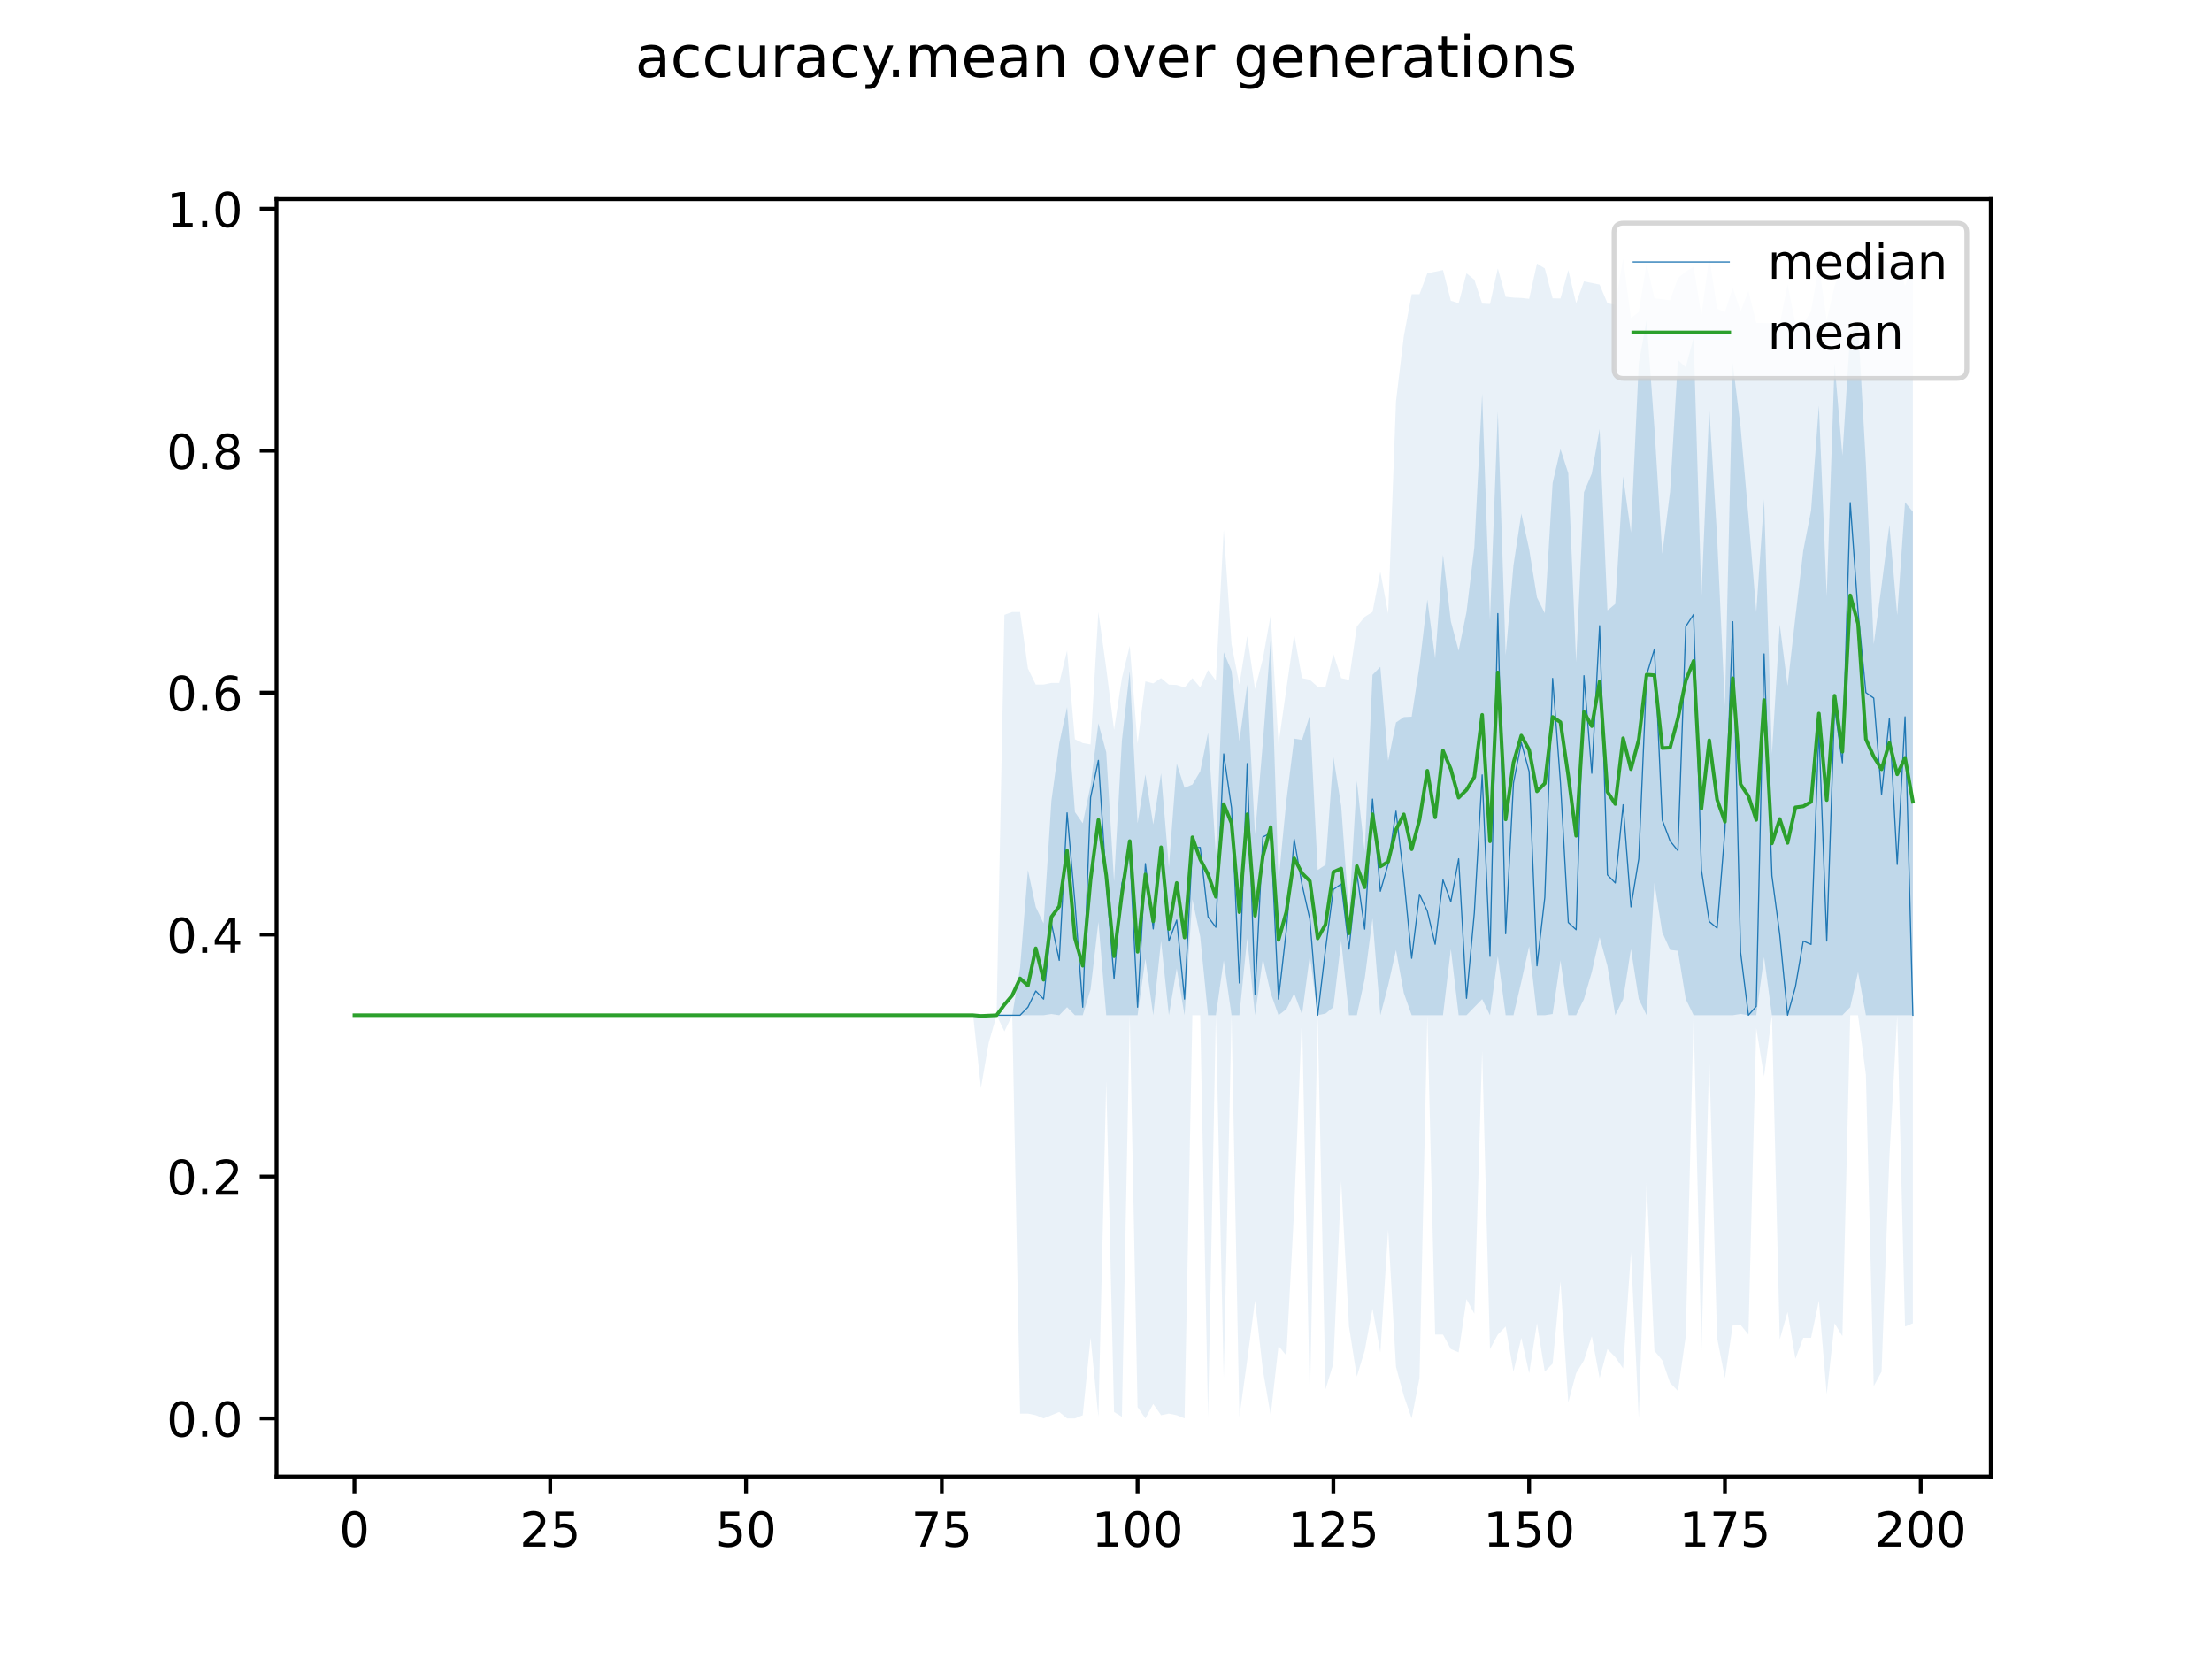 <?xml version="1.0" encoding="utf-8" standalone="no"?>
<!DOCTYPE svg PUBLIC "-//W3C//DTD SVG 1.1//EN"
  "http://www.w3.org/Graphics/SVG/1.1/DTD/svg11.dtd">
<!-- Created with matplotlib (https://matplotlib.org/) -->
<svg height="345.6pt" version="1.1" viewBox="0 0 460.8 345.6" width="460.8pt" xmlns="http://www.w3.org/2000/svg" xmlns:xlink="http://www.w3.org/1999/xlink">
 <defs>
  <style type="text/css">
*{stroke-linecap:butt;stroke-linejoin:round;}
  </style>
 </defs>
 <g id="figure_1">
  <g id="patch_1">
   <path d="M 0 345.6 
L 460.8 345.6 
L 460.8 0 
L 0 0 
z
" style="fill:#ffffff;"/>
  </g>
  <g id="axes_1">
   <g id="patch_2">
    <path d="M 57.6 307.584 
L 414.72 307.584 
L 414.72 41.472 
L 57.6 41.472 
z
" style="fill:#ffffff;"/>
   </g>
   <g id="PolyCollection_1">
    <path clip-path="url(#pa4fc68c287)" d="M 73.833 211.488 
L 73.833 211.488 
L 75.464 211.488 
L 77.096 211.488 
L 78.727 211.488 
L 80.358 211.488 
L 81.99 211.488 
L 83.621 211.488 
L 85.253 211.488 
L 86.884 211.488 
L 88.516 211.488 
L 90.147 211.488 
L 91.778 211.488 
L 93.41 211.488 
L 95.041 211.488 
L 96.673 211.488 
L 98.304 211.488 
L 99.936 211.488 
L 101.567 211.488 
L 103.198 211.488 
L 104.83 211.488 
L 106.461 211.488 
L 108.093 211.488 
L 109.724 211.488 
L 111.356 211.488 
L 112.987 211.488 
L 114.618 211.488 
L 116.25 211.488 
L 117.881 211.488 
L 119.513 211.488 
L 121.144 211.488 
L 122.776 211.488 
L 124.407 211.488 
L 126.038 211.488 
L 127.67 211.488 
L 129.301 211.488 
L 130.933 211.488 
L 132.564 211.488 
L 134.196 211.488 
L 135.827 211.488 
L 137.458 211.488 
L 139.09 211.488 
L 140.721 211.488 
L 142.353 211.488 
L 143.984 211.488 
L 145.616 211.488 
L 147.247 211.488 
L 148.879 211.488 
L 150.51 211.488 
L 152.141 211.488 
L 153.773 211.488 
L 155.404 211.488 
L 157.036 211.488 
L 158.667 211.488 
L 160.299 211.488 
L 161.93 211.488 
L 163.561 211.488 
L 165.193 211.488 
L 166.824 211.488 
L 168.456 211.488 
L 170.087 211.488 
L 171.719 211.488 
L 173.35 211.488 
L 174.981 211.488 
L 176.613 211.488 
L 178.244 211.488 
L 179.876 211.488 
L 181.507 211.488 
L 183.139 211.488 
L 184.77 211.488 
L 186.401 211.488 
L 188.033 211.488 
L 189.664 211.488 
L 191.296 211.488 
L 192.927 211.488 
L 194.559 211.488 
L 196.19 211.488 
L 197.821 211.488 
L 199.453 211.488 
L 201.084 211.488 
L 202.716 211.488 
L 204.347 211.488 
L 205.979 211.488 
L 207.61 211.488 
L 209.241 211.488 
L 210.873 211.488 
L 212.504 211.488 
L 214.136 211.488 
L 215.767 211.488 
L 217.399 211.488 
L 219.03 211.236 
L 220.661 211.488 
L 222.293 209.808 
L 223.924 211.488 
L 225.556 211.488 
L 227.187 206.112 
L 228.819 192.057 
L 230.45 211.488 
L 232.081 211.488 
L 233.713 211.488 
L 235.344 211.488 
L 236.976 211.488 
L 238.607 199.728 
L 240.239 211.488 
L 241.87 196.032 
L 243.501 211.488 
L 245.133 201.744 
L 246.764 211.488 
L 248.396 187.313 
L 250.027 195.125 
L 251.659 211.488 
L 253.29 211.488 
L 254.921 200.064 
L 256.553 211.488 
L 258.184 211.488 
L 259.816 195.444 
L 261.447 211.488 
L 263.079 199.728 
L 264.71 206.88 
L 266.341 211.488 
L 267.973 210.228 
L 269.604 206.952 
L 271.236 211.344 
L 272.867 199.056 
L 274.499 211.488 
L 276.13 211.152 
L 277.761 209.808 
L 279.393 196.032 
L 281.024 211.488 
L 282.656 211.488 
L 284.287 203.94 
L 285.919 191.31 
L 287.55 211.488 
L 289.181 205.272 
L 290.813 197.901 
L 292.444 206.868 
L 294.076 211.488 
L 295.707 211.488 
L 297.339 211.488 
L 298.97 211.488 
L 300.601 211.488 
L 302.233 197.712 
L 303.864 211.488 
L 305.496 211.488 
L 307.127 209.808 
L 308.759 208.128 
L 310.39 211.488 
L 312.021 199.224 
L 313.653 211.488 
L 315.284 211.488 
L 316.916 204.528 
L 318.547 197.124 
L 320.179 211.488 
L 321.81 211.488 
L 323.441 211.236 
L 325.073 200.064 
L 326.704 211.488 
L 328.336 211.488 
L 329.967 208.128 
L 331.599 202.5 
L 333.23 195.23 
L 334.862 201.24 
L 336.493 211.488 
L 338.124 208.128 
L 339.756 197.712 
L 341.387 208.128 
L 343.019 211.488 
L 344.65 183.936 
L 346.282 194.232 
L 347.913 197.88 
L 349.544 198.056 
L 351.176 208.128 
L 352.807 211.488 
L 354.439 211.488 
L 356.07 211.488 
L 357.702 211.488 
L 359.333 211.488 
L 360.964 211.488 
L 362.596 211.236 
L 364.227 211.488 
L 365.859 211.488 
L 367.49 199.392 
L 369.122 211.488 
L 370.753 211.488 
L 372.384 211.488 
L 374.016 211.488 
L 375.647 211.488 
L 377.279 211.488 
L 378.91 211.488 
L 380.542 211.488 
L 382.173 211.488 
L 383.804 211.488 
L 385.436 209.808 
L 387.067 202.495 
L 388.699 211.488 
L 390.33 211.488 
L 391.962 211.488 
L 393.593 211.488 
L 395.224 211.488 
L 396.856 211.488 
L 398.487 211.488 
L 398.487 106.622 
L 398.487 106.622 
L 396.856 104.625 
L 395.224 128.16 
L 393.593 109.344 
L 391.962 122.028 
L 390.33 134.208 
L 388.699 96.576 
L 387.067 67.68 
L 385.436 69.192 
L 383.804 94.896 
L 382.173 75.744 
L 380.542 124.212 
L 378.91 84.48 
L 377.279 106.371 
L 375.647 114.72 
L 374.016 128.496 
L 372.384 142.88 
L 370.753 130.092 
L 369.122 157.056 
L 367.49 104.027 
L 365.859 127.488 
L 364.227 107.542 
L 362.596 88.932 
L 360.964 75.66 
L 359.333 147.144 
L 357.702 111.856 
L 356.07 84.942 
L 354.439 124.464 
L 352.807 70.368 
L 351.176 76.5 
L 349.544 74.988 
L 347.913 102.372 
L 346.282 115.392 
L 344.65 89.184 
L 343.019 66.698 
L 341.387 75.636 
L 339.756 110.94 
L 338.124 99.264 
L 336.493 125.808 
L 334.862 127.152 
L 333.23 89.352 
L 331.599 98.652 
L 329.967 102.54 
L 328.336 137.904 
L 326.704 98.592 
L 325.073 93.552 
L 323.441 100.608 
L 321.81 127.74 
L 320.179 124.464 
L 318.547 114.384 
L 316.916 106.992 
L 315.284 117.744 
L 313.653 136.476 
L 312.021 85.74 
L 310.39 129.168 
L 308.759 82.044 
L 307.127 114.048 
L 305.496 127.488 
L 303.864 135.552 
L 302.233 129.42 
L 300.601 115.56 
L 298.97 137.148 
L 297.339 124.884 
L 295.707 138.66 
L 294.076 149.302 
L 292.444 149.382 
L 290.813 150.504 
L 289.181 158.492 
L 287.55 138.912 
L 285.919 140.592 
L 284.287 177.468 
L 282.656 162.684 
L 281.024 190.428 
L 279.393 167.892 
L 277.761 157.644 
L 276.13 180.156 
L 274.499 181.248 
L 272.867 148.992 
L 271.236 154.14 
L 269.604 153.864 
L 267.973 166.8 
L 266.341 183.516 
L 264.71 133.2 
L 263.079 154.704 
L 261.447 173.856 
L 259.816 142.608 
L 258.184 154.366 
L 256.553 139.752 
L 254.921 135.888 
L 253.29 177.972 
L 251.659 152.676 
L 250.027 160.685 
L 248.396 163.44 
L 246.764 164.112 
L 245.133 159.072 
L 243.501 180.66 
L 241.87 161.088 
L 240.239 171.756 
L 238.607 161.334 
L 236.976 171.504 
L 235.344 139.836 
L 233.713 154.284 
L 232.081 183.6 
L 230.45 156.72 
L 228.819 150.672 
L 227.187 163.608 
L 225.556 171.504 
L 223.924 169.152 
L 222.293 147.312 
L 220.661 154.874 
L 219.03 166.8 
L 217.399 192.369 
L 215.767 188.942 
L 214.136 181.248 
L 212.504 201.607 
L 210.873 211.488 
L 209.241 211.488 
L 207.61 211.488 
L 205.979 211.488 
L 204.347 211.488 
L 202.716 211.488 
L 201.084 211.488 
L 199.453 211.488 
L 197.821 211.488 
L 196.19 211.488 
L 194.559 211.488 
L 192.927 211.488 
L 191.296 211.488 
L 189.664 211.488 
L 188.033 211.488 
L 186.401 211.488 
L 184.77 211.488 
L 183.139 211.488 
L 181.507 211.488 
L 179.876 211.488 
L 178.244 211.488 
L 176.613 211.488 
L 174.981 211.488 
L 173.35 211.488 
L 171.719 211.488 
L 170.087 211.488 
L 168.456 211.488 
L 166.824 211.488 
L 165.193 211.488 
L 163.561 211.488 
L 161.93 211.488 
L 160.299 211.488 
L 158.667 211.488 
L 157.036 211.488 
L 155.404 211.488 
L 153.773 211.488 
L 152.141 211.488 
L 150.51 211.488 
L 148.879 211.488 
L 147.247 211.488 
L 145.616 211.488 
L 143.984 211.488 
L 142.353 211.488 
L 140.721 211.488 
L 139.09 211.488 
L 137.458 211.488 
L 135.827 211.488 
L 134.196 211.488 
L 132.564 211.488 
L 130.933 211.488 
L 129.301 211.488 
L 127.67 211.488 
L 126.038 211.488 
L 124.407 211.488 
L 122.776 211.488 
L 121.144 211.488 
L 119.513 211.488 
L 117.881 211.488 
L 116.25 211.488 
L 114.618 211.488 
L 112.987 211.488 
L 111.356 211.488 
L 109.724 211.488 
L 108.093 211.488 
L 106.461 211.488 
L 104.83 211.488 
L 103.198 211.488 
L 101.567 211.488 
L 99.936 211.488 
L 98.304 211.488 
L 96.673 211.488 
L 95.041 211.488 
L 93.41 211.488 
L 91.778 211.488 
L 90.147 211.488 
L 88.516 211.488 
L 86.884 211.488 
L 85.253 211.488 
L 83.621 211.488 
L 81.99 211.488 
L 80.358 211.488 
L 78.727 211.488 
L 77.096 211.488 
L 75.464 211.488 
L 73.833 211.488 
z
" style="fill:#1f77b4;fill-opacity:0.2;"/>
   </g>
   <g id="PolyCollection_2">
    <path clip-path="url(#pa4fc68c287)" d="M 73.833 211.488 
L 73.833 211.488 
L 75.464 211.488 
L 77.096 211.488 
L 78.727 211.488 
L 80.358 211.488 
L 81.99 211.488 
L 83.621 211.488 
L 85.253 211.488 
L 86.884 211.488 
L 88.516 211.488 
L 90.147 211.488 
L 91.778 211.488 
L 93.41 211.488 
L 95.041 211.488 
L 96.673 211.488 
L 98.304 211.488 
L 99.936 211.488 
L 101.567 211.488 
L 103.198 211.488 
L 104.83 211.488 
L 106.461 211.488 
L 108.093 211.488 
L 109.724 211.488 
L 111.356 211.488 
L 112.987 211.488 
L 114.618 211.488 
L 116.25 211.488 
L 117.881 211.488 
L 119.513 211.488 
L 121.144 211.488 
L 122.776 211.488 
L 124.407 211.488 
L 126.038 211.488 
L 127.67 211.488 
L 129.301 211.488 
L 130.933 211.488 
L 132.564 211.488 
L 134.196 211.488 
L 135.827 211.488 
L 137.458 211.488 
L 139.09 211.488 
L 140.721 211.488 
L 142.353 211.488 
L 143.984 211.488 
L 145.616 211.488 
L 147.247 211.488 
L 148.879 211.488 
L 150.51 211.488 
L 152.141 211.488 
L 153.773 211.488 
L 155.404 211.488 
L 157.036 211.488 
L 158.667 211.488 
L 160.299 211.488 
L 161.93 211.488 
L 163.561 211.488 
L 165.193 211.488 
L 166.824 211.488 
L 168.456 211.488 
L 170.087 211.488 
L 171.719 211.488 
L 173.35 211.488 
L 174.981 211.488 
L 176.613 211.488 
L 178.244 211.488 
L 179.876 211.488 
L 181.507 211.488 
L 183.139 211.488 
L 184.77 211.488 
L 186.401 211.488 
L 188.033 211.488 
L 189.664 211.488 
L 191.296 211.488 
L 192.927 211.488 
L 194.559 211.488 
L 196.19 211.488 
L 197.821 211.488 
L 199.453 211.488 
L 201.084 211.488 
L 202.716 211.488 
L 204.347 226.608 
L 205.979 217.2 
L 207.61 211.488 
L 209.241 214.848 
L 210.873 211.488 
L 212.504 294.48 
L 214.136 294.48 
L 215.767 294.816 
L 217.399 295.488 
L 219.03 294.816 
L 220.661 294.144 
L 222.293 295.488 
L 223.924 295.488 
L 225.556 294.816 
L 227.187 278.688 
L 228.819 295.152 
L 230.45 225.264 
L 232.081 294.144 
L 233.713 295.152 
L 235.344 211.488 
L 236.976 293.136 
L 238.607 295.488 
L 240.239 292.464 
L 241.87 294.816 
L 243.501 294.48 
L 245.133 294.816 
L 246.764 295.488 
L 248.396 211.488 
L 250.027 211.488 
L 251.659 295.152 
L 253.29 211.488 
L 254.921 287.088 
L 256.553 211.488 
L 258.184 295.152 
L 259.816 283.392 
L 261.447 270.96 
L 263.079 285.408 
L 264.71 294.816 
L 266.341 280.368 
L 267.973 282.384 
L 269.604 251.808 
L 271.236 211.488 
L 272.867 292.128 
L 274.499 211.488 
L 276.13 289.44 
L 277.761 284.064 
L 279.393 246.096 
L 281.024 276.336 
L 282.656 286.752 
L 284.287 281.376 
L 285.919 272.64 
L 287.55 281.712 
L 289.181 256.176 
L 290.813 284.736 
L 292.444 290.784 
L 294.076 295.488 
L 295.707 287.088 
L 297.339 211.488 
L 298.97 278.016 
L 300.601 278.016 
L 302.233 281.04 
L 303.864 281.712 
L 305.496 270.624 
L 307.127 273.648 
L 308.759 218.88 
L 310.39 281.04 
L 312.021 278.016 
L 313.653 276.336 
L 315.284 285.744 
L 316.916 278.688 
L 318.547 286.08 
L 320.179 275.664 
L 321.81 285.744 
L 323.441 284.064 
L 325.073 266.928 
L 326.704 292.128 
L 328.336 286.08 
L 329.967 283.392 
L 331.599 278.352 
L 333.23 287.088 
L 334.862 281.04 
L 336.493 282.72 
L 338.124 285.072 
L 339.756 260.88 
L 341.387 295.488 
L 343.019 246.432 
L 344.65 281.376 
L 346.282 283.392 
L 347.913 288.096 
L 349.544 289.776 
L 351.176 278.352 
L 352.807 211.488 
L 354.439 281.712 
L 356.07 220.224 
L 357.702 278.688 
L 359.333 287.088 
L 360.964 276 
L 362.596 276 
L 364.227 278.016 
L 365.859 214.176 
L 367.49 224.256 
L 369.122 211.488 
L 370.753 279.024 
L 372.384 273.312 
L 374.016 283.056 
L 375.647 278.688 
L 377.279 278.688 
L 378.91 270.96 
L 380.542 290.448 
L 382.173 275.664 
L 383.804 278.352 
L 385.436 211.488 
L 387.067 211.488 
L 388.699 223.92 
L 390.33 288.768 
L 391.962 285.744 
L 393.593 241.056 
L 395.224 211.488 
L 396.856 276.336 
L 398.487 275.664 
L 398.487 54.912 
L 398.487 54.912 
L 396.856 59.616 
L 395.224 53.568 
L 393.593 55.584 
L 391.962 53.568 
L 390.33 58.016 
L 388.699 57.23 
L 387.067 55.584 
L 385.436 54.24 
L 383.804 54.912 
L 382.173 59.616 
L 380.542 66.756 
L 378.91 55.248 
L 377.279 64.858 
L 375.647 67.506 
L 374.016 67.392 
L 372.384 59.28 
L 370.753 67.564 
L 369.122 67.371 
L 367.49 67.302 
L 365.859 67.256 
L 364.227 60.624 
L 362.596 64.874 
L 360.964 59.952 
L 359.333 65.023 
L 357.702 64.304 
L 356.07 53.568 
L 354.439 65.72 
L 352.807 55.584 
L 351.176 56.592 
L 349.544 57.936 
L 347.913 62.567 
L 346.282 62.335 
L 344.65 62.144 
L 343.019 54.912 
L 341.387 64.992 
L 339.756 66.272 
L 338.124 53.904 
L 336.493 63.502 
L 334.862 63.175 
L 333.23 59.28 
L 331.599 58.944 
L 329.967 58.608 
L 328.336 63.159 
L 326.704 56.256 
L 325.073 62.184 
L 323.441 62.142 
L 321.81 55.92 
L 320.179 54.912 
L 318.547 62.248 
L 316.916 62.07 
L 315.284 61.999 
L 313.653 61.824 
L 312.021 55.92 
L 310.39 63.324 
L 308.759 63.247 
L 307.127 58.272 
L 305.496 56.928 
L 303.864 63.181 
L 302.233 62.64 
L 300.601 56.256 
L 298.97 56.592 
L 297.339 56.928 
L 295.707 61.279 
L 294.076 61.296 
L 292.444 70.032 
L 290.813 83.573 
L 289.181 127.824 
L 287.55 119.088 
L 285.919 127.488 
L 284.287 128.496 
L 282.656 130.512 
L 281.024 141.648 
L 279.393 141.264 
L 277.761 136.224 
L 276.13 143.112 
L 274.499 143.056 
L 272.867 141.616 
L 271.236 141.264 
L 269.604 132.192 
L 267.973 143.515 
L 266.341 154.962 
L 264.71 128.16 
L 263.079 137.232 
L 261.447 143.536 
L 259.816 132.528 
L 258.184 142.608 
L 256.553 134.208 
L 254.921 110.352 
L 253.29 141.76 
L 251.659 139.584 
L 250.027 143.207 
L 248.396 141.264 
L 246.764 143.248 
L 245.133 142.692 
L 243.501 142.623 
L 241.87 141.264 
L 240.239 142.368 
L 238.607 141.936 
L 236.976 154.88 
L 235.344 134.544 
L 233.713 141.264 
L 232.081 152.016 
L 230.45 139.248 
L 228.819 127.488 
L 227.187 155.084 
L 225.556 154.796 
L 223.924 154 
L 222.293 135.552 
L 220.661 142.272 
L 219.03 142.272 
L 217.399 142.608 
L 215.767 142.608 
L 214.136 139.248 
L 212.504 127.488 
L 210.873 127.488 
L 209.241 128.076 
L 207.61 211.488 
L 205.979 211.488 
L 204.347 211.488 
L 202.716 211.488 
L 201.084 211.488 
L 199.453 211.488 
L 197.821 211.488 
L 196.19 211.488 
L 194.559 211.488 
L 192.927 211.488 
L 191.296 211.488 
L 189.664 211.488 
L 188.033 211.488 
L 186.401 211.488 
L 184.77 211.488 
L 183.139 211.488 
L 181.507 211.488 
L 179.876 211.488 
L 178.244 211.488 
L 176.613 211.488 
L 174.981 211.488 
L 173.35 211.488 
L 171.719 211.488 
L 170.087 211.488 
L 168.456 211.488 
L 166.824 211.488 
L 165.193 211.488 
L 163.561 211.488 
L 161.93 211.488 
L 160.299 211.488 
L 158.667 211.488 
L 157.036 211.488 
L 155.404 211.488 
L 153.773 211.488 
L 152.141 211.488 
L 150.51 211.488 
L 148.879 211.488 
L 147.247 211.488 
L 145.616 211.488 
L 143.984 211.488 
L 142.353 211.488 
L 140.721 211.488 
L 139.09 211.488 
L 137.458 211.488 
L 135.827 211.488 
L 134.196 211.488 
L 132.564 211.488 
L 130.933 211.488 
L 129.301 211.488 
L 127.67 211.488 
L 126.038 211.488 
L 124.407 211.488 
L 122.776 211.488 
L 121.144 211.488 
L 119.513 211.488 
L 117.881 211.488 
L 116.25 211.488 
L 114.618 211.488 
L 112.987 211.488 
L 111.356 211.488 
L 109.724 211.488 
L 108.093 211.488 
L 106.461 211.488 
L 104.83 211.488 
L 103.198 211.488 
L 101.567 211.488 
L 99.936 211.488 
L 98.304 211.488 
L 96.673 211.488 
L 95.041 211.488 
L 93.41 211.488 
L 91.778 211.488 
L 90.147 211.488 
L 88.516 211.488 
L 86.884 211.488 
L 85.253 211.488 
L 83.621 211.488 
L 81.99 211.488 
L 80.358 211.488 
L 78.727 211.488 
L 77.096 211.488 
L 75.464 211.488 
L 73.833 211.488 
z
" style="fill:#1f77b4;fill-opacity:0.1;"/>
   </g>
   <g id="matplotlib.axis_1">
    <g id="xtick_1">
     <g id="line2d_1">
      <defs>
       <path d="M 0 0 
L 0 3.5 
" id="m3cee942683" style="stroke:#000000;stroke-width:0.8;"/>
      </defs>
      <g>
       <use style="stroke:#000000;stroke-width:0.8;" x="73.833" xlink:href="#m3cee942683" y="307.584"/>
      </g>
     </g>
     <g id="text_1">
      <!-- 0 -->
      <defs>
       <path d="M 31.781 66.406 
Q 24.172 66.406 20.328 58.906 
Q 16.5 51.422 16.5 36.375 
Q 16.5 21.391 20.328 13.891 
Q 24.172 6.391 31.781 6.391 
Q 39.453 6.391 43.281 13.891 
Q 47.125 21.391 47.125 36.375 
Q 47.125 51.422 43.281 58.906 
Q 39.453 66.406 31.781 66.406 
z
M 31.781 74.219 
Q 44.047 74.219 50.516 64.516 
Q 56.984 54.828 56.984 36.375 
Q 56.984 17.969 50.516 8.266 
Q 44.047 -1.422 31.781 -1.422 
Q 19.531 -1.422 13.062 8.266 
Q 6.594 17.969 6.594 36.375 
Q 6.594 54.828 13.062 64.516 
Q 19.531 74.219 31.781 74.219 
z
" id="DejaVuSans-48"/>
      </defs>
      <g transform="translate(70.651 322.182)scale(0.1 -0.1)">
       <use xlink:href="#DejaVuSans-48"/>
      </g>
     </g>
    </g>
    <g id="xtick_2">
     <g id="line2d_2">
      <g>
       <use style="stroke:#000000;stroke-width:0.8;" x="114.618" xlink:href="#m3cee942683" y="307.584"/>
      </g>
     </g>
     <g id="text_2">
      <!-- 25 -->
      <defs>
       <path d="M 19.188 8.297 
L 53.609 8.297 
L 53.609 0 
L 7.328 0 
L 7.328 8.297 
Q 12.938 14.109 22.625 23.891 
Q 32.328 33.688 34.812 36.531 
Q 39.547 41.844 41.422 45.531 
Q 43.312 49.219 43.312 52.781 
Q 43.312 58.594 39.234 62.25 
Q 35.156 65.922 28.609 65.922 
Q 23.969 65.922 18.812 64.312 
Q 13.672 62.703 7.812 59.422 
L 7.812 69.391 
Q 13.766 71.781 18.938 73 
Q 24.125 74.219 28.422 74.219 
Q 39.75 74.219 46.484 68.547 
Q 53.219 62.891 53.219 53.422 
Q 53.219 48.922 51.531 44.891 
Q 49.859 40.875 45.406 35.406 
Q 44.188 33.984 37.641 27.219 
Q 31.109 20.453 19.188 8.297 
z
" id="DejaVuSans-50"/>
       <path d="M 10.797 72.906 
L 49.516 72.906 
L 49.516 64.594 
L 19.828 64.594 
L 19.828 46.734 
Q 21.969 47.469 24.109 47.828 
Q 26.266 48.188 28.422 48.188 
Q 40.625 48.188 47.75 41.5 
Q 54.891 34.812 54.891 23.391 
Q 54.891 11.625 47.562 5.094 
Q 40.234 -1.422 26.906 -1.422 
Q 22.312 -1.422 17.547 -0.641 
Q 12.797 0.141 7.719 1.703 
L 7.719 11.625 
Q 12.109 9.234 16.797 8.062 
Q 21.484 6.891 26.703 6.891 
Q 35.156 6.891 40.078 11.328 
Q 45.016 15.766 45.016 23.391 
Q 45.016 31 40.078 35.438 
Q 35.156 39.891 26.703 39.891 
Q 22.75 39.891 18.812 39.016 
Q 14.891 38.141 10.797 36.281 
z
" id="DejaVuSans-53"/>
      </defs>
      <g transform="translate(108.256 322.182)scale(0.1 -0.1)">
       <use xlink:href="#DejaVuSans-50"/>
       <use x="63.623" xlink:href="#DejaVuSans-53"/>
      </g>
     </g>
    </g>
    <g id="xtick_3">
     <g id="line2d_3">
      <g>
       <use style="stroke:#000000;stroke-width:0.8;" x="155.404" xlink:href="#m3cee942683" y="307.584"/>
      </g>
     </g>
     <g id="text_3">
      <!-- 50 -->
      <g transform="translate(149.042 322.182)scale(0.1 -0.1)">
       <use xlink:href="#DejaVuSans-53"/>
       <use x="63.623" xlink:href="#DejaVuSans-48"/>
      </g>
     </g>
    </g>
    <g id="xtick_4">
     <g id="line2d_4">
      <g>
       <use style="stroke:#000000;stroke-width:0.8;" x="196.19" xlink:href="#m3cee942683" y="307.584"/>
      </g>
     </g>
     <g id="text_4">
      <!-- 75 -->
      <defs>
       <path d="M 8.203 72.906 
L 55.078 72.906 
L 55.078 68.703 
L 28.609 0 
L 18.312 0 
L 43.219 64.594 
L 8.203 64.594 
z
" id="DejaVuSans-55"/>
      </defs>
      <g transform="translate(189.827 322.182)scale(0.1 -0.1)">
       <use xlink:href="#DejaVuSans-55"/>
       <use x="63.623" xlink:href="#DejaVuSans-53"/>
      </g>
     </g>
    </g>
    <g id="xtick_5">
     <g id="line2d_5">
      <g>
       <use style="stroke:#000000;stroke-width:0.8;" x="236.976" xlink:href="#m3cee942683" y="307.584"/>
      </g>
     </g>
     <g id="text_5">
      <!-- 100 -->
      <defs>
       <path d="M 12.406 8.297 
L 28.516 8.297 
L 28.516 63.922 
L 10.984 60.406 
L 10.984 69.391 
L 28.422 72.906 
L 38.281 72.906 
L 38.281 8.297 
L 54.391 8.297 
L 54.391 0 
L 12.406 0 
z
" id="DejaVuSans-49"/>
      </defs>
      <g transform="translate(227.432 322.182)scale(0.1 -0.1)">
       <use xlink:href="#DejaVuSans-49"/>
       <use x="63.623" xlink:href="#DejaVuSans-48"/>
       <use x="127.246" xlink:href="#DejaVuSans-48"/>
      </g>
     </g>
    </g>
    <g id="xtick_6">
     <g id="line2d_6">
      <g>
       <use style="stroke:#000000;stroke-width:0.8;" x="277.761" xlink:href="#m3cee942683" y="307.584"/>
      </g>
     </g>
     <g id="text_6">
      <!-- 125 -->
      <g transform="translate(268.218 322.182)scale(0.1 -0.1)">
       <use xlink:href="#DejaVuSans-49"/>
       <use x="63.623" xlink:href="#DejaVuSans-50"/>
       <use x="127.246" xlink:href="#DejaVuSans-53"/>
      </g>
     </g>
    </g>
    <g id="xtick_7">
     <g id="line2d_7">
      <g>
       <use style="stroke:#000000;stroke-width:0.8;" x="318.547" xlink:href="#m3cee942683" y="307.584"/>
      </g>
     </g>
     <g id="text_7">
      <!-- 150 -->
      <g transform="translate(309.003 322.182)scale(0.1 -0.1)">
       <use xlink:href="#DejaVuSans-49"/>
       <use x="63.623" xlink:href="#DejaVuSans-53"/>
       <use x="127.246" xlink:href="#DejaVuSans-48"/>
      </g>
     </g>
    </g>
    <g id="xtick_8">
     <g id="line2d_8">
      <g>
       <use style="stroke:#000000;stroke-width:0.8;" x="359.333" xlink:href="#m3cee942683" y="307.584"/>
      </g>
     </g>
     <g id="text_8">
      <!-- 175 -->
      <g transform="translate(349.789 322.182)scale(0.1 -0.1)">
       <use xlink:href="#DejaVuSans-49"/>
       <use x="63.623" xlink:href="#DejaVuSans-55"/>
       <use x="127.246" xlink:href="#DejaVuSans-53"/>
      </g>
     </g>
    </g>
    <g id="xtick_9">
     <g id="line2d_9">
      <g>
       <use style="stroke:#000000;stroke-width:0.8;" x="400.119" xlink:href="#m3cee942683" y="307.584"/>
      </g>
     </g>
     <g id="text_9">
      <!-- 200 -->
      <g transform="translate(390.575 322.182)scale(0.1 -0.1)">
       <use xlink:href="#DejaVuSans-50"/>
       <use x="63.623" xlink:href="#DejaVuSans-48"/>
       <use x="127.246" xlink:href="#DejaVuSans-48"/>
      </g>
     </g>
    </g>
   </g>
   <g id="matplotlib.axis_2">
    <g id="ytick_1">
     <g id="line2d_10">
      <defs>
       <path d="M 0 0 
L -3.5 0 
" id="mfc181e4155" style="stroke:#000000;stroke-width:0.8;"/>
      </defs>
      <g>
       <use style="stroke:#000000;stroke-width:0.8;" x="57.6" xlink:href="#mfc181e4155" y="295.488"/>
      </g>
     </g>
     <g id="text_10">
      <!-- 0.0 -->
      <defs>
       <path d="M 10.688 12.406 
L 21 12.406 
L 21 0 
L 10.688 0 
z
" id="DejaVuSans-46"/>
      </defs>
      <g transform="translate(34.697 299.287)scale(0.1 -0.1)">
       <use xlink:href="#DejaVuSans-48"/>
       <use x="63.623" xlink:href="#DejaVuSans-46"/>
       <use x="95.41" xlink:href="#DejaVuSans-48"/>
      </g>
     </g>
    </g>
    <g id="ytick_2">
     <g id="line2d_11">
      <g>
       <use style="stroke:#000000;stroke-width:0.8;" x="57.6" xlink:href="#mfc181e4155" y="245.088"/>
      </g>
     </g>
     <g id="text_11">
      <!-- 0.2 -->
      <g transform="translate(34.697 248.887)scale(0.1 -0.1)">
       <use xlink:href="#DejaVuSans-48"/>
       <use x="63.623" xlink:href="#DejaVuSans-46"/>
       <use x="95.41" xlink:href="#DejaVuSans-50"/>
      </g>
     </g>
    </g>
    <g id="ytick_3">
     <g id="line2d_12">
      <g>
       <use style="stroke:#000000;stroke-width:0.8;" x="57.6" xlink:href="#mfc181e4155" y="194.688"/>
      </g>
     </g>
     <g id="text_12">
      <!-- 0.4 -->
      <defs>
       <path d="M 37.797 64.312 
L 12.891 25.391 
L 37.797 25.391 
z
M 35.203 72.906 
L 47.609 72.906 
L 47.609 25.391 
L 58.016 25.391 
L 58.016 17.188 
L 47.609 17.188 
L 47.609 0 
L 37.797 0 
L 37.797 17.188 
L 4.891 17.188 
L 4.891 26.703 
z
" id="DejaVuSans-52"/>
      </defs>
      <g transform="translate(34.697 198.487)scale(0.1 -0.1)">
       <use xlink:href="#DejaVuSans-48"/>
       <use x="63.623" xlink:href="#DejaVuSans-46"/>
       <use x="95.41" xlink:href="#DejaVuSans-52"/>
      </g>
     </g>
    </g>
    <g id="ytick_4">
     <g id="line2d_13">
      <g>
       <use style="stroke:#000000;stroke-width:0.8;" x="57.6" xlink:href="#mfc181e4155" y="144.288"/>
      </g>
     </g>
     <g id="text_13">
      <!-- 0.6 -->
      <defs>
       <path d="M 33.016 40.375 
Q 26.375 40.375 22.484 35.828 
Q 18.609 31.297 18.609 23.391 
Q 18.609 15.531 22.484 10.953 
Q 26.375 6.391 33.016 6.391 
Q 39.656 6.391 43.531 10.953 
Q 47.406 15.531 47.406 23.391 
Q 47.406 31.297 43.531 35.828 
Q 39.656 40.375 33.016 40.375 
z
M 52.594 71.297 
L 52.594 62.312 
Q 48.875 64.062 45.094 64.984 
Q 41.312 65.922 37.594 65.922 
Q 27.828 65.922 22.672 59.328 
Q 17.531 52.734 16.797 39.406 
Q 19.672 43.656 24.016 45.922 
Q 28.375 48.188 33.594 48.188 
Q 44.578 48.188 50.953 41.516 
Q 57.328 34.859 57.328 23.391 
Q 57.328 12.156 50.688 5.359 
Q 44.047 -1.422 33.016 -1.422 
Q 20.359 -1.422 13.672 8.266 
Q 6.984 17.969 6.984 36.375 
Q 6.984 53.656 15.188 63.938 
Q 23.391 74.219 37.203 74.219 
Q 40.922 74.219 44.703 73.484 
Q 48.484 72.75 52.594 71.297 
z
" id="DejaVuSans-54"/>
      </defs>
      <g transform="translate(34.697 148.087)scale(0.1 -0.1)">
       <use xlink:href="#DejaVuSans-48"/>
       <use x="63.623" xlink:href="#DejaVuSans-46"/>
       <use x="95.41" xlink:href="#DejaVuSans-54"/>
      </g>
     </g>
    </g>
    <g id="ytick_5">
     <g id="line2d_14">
      <g>
       <use style="stroke:#000000;stroke-width:0.8;" x="57.6" xlink:href="#mfc181e4155" y="93.888"/>
      </g>
     </g>
     <g id="text_14">
      <!-- 0.8 -->
      <defs>
       <path d="M 31.781 34.625 
Q 24.75 34.625 20.719 30.859 
Q 16.703 27.094 16.703 20.516 
Q 16.703 13.922 20.719 10.156 
Q 24.75 6.391 31.781 6.391 
Q 38.812 6.391 42.859 10.172 
Q 46.922 13.969 46.922 20.516 
Q 46.922 27.094 42.891 30.859 
Q 38.875 34.625 31.781 34.625 
z
M 21.922 38.812 
Q 15.578 40.375 12.031 44.719 
Q 8.5 49.078 8.5 55.328 
Q 8.5 64.062 14.719 69.141 
Q 20.953 74.219 31.781 74.219 
Q 42.672 74.219 48.875 69.141 
Q 55.078 64.062 55.078 55.328 
Q 55.078 49.078 51.531 44.719 
Q 48 40.375 41.703 38.812 
Q 48.828 37.156 52.797 32.312 
Q 56.781 27.484 56.781 20.516 
Q 56.781 9.906 50.312 4.234 
Q 43.844 -1.422 31.781 -1.422 
Q 19.734 -1.422 13.25 4.234 
Q 6.781 9.906 6.781 20.516 
Q 6.781 27.484 10.781 32.312 
Q 14.797 37.156 21.922 38.812 
z
M 18.312 54.391 
Q 18.312 48.734 21.844 45.562 
Q 25.391 42.391 31.781 42.391 
Q 38.141 42.391 41.719 45.562 
Q 45.312 48.734 45.312 54.391 
Q 45.312 60.062 41.719 63.234 
Q 38.141 66.406 31.781 66.406 
Q 25.391 66.406 21.844 63.234 
Q 18.312 60.062 18.312 54.391 
z
" id="DejaVuSans-56"/>
      </defs>
      <g transform="translate(34.697 97.687)scale(0.1 -0.1)">
       <use xlink:href="#DejaVuSans-48"/>
       <use x="63.623" xlink:href="#DejaVuSans-46"/>
       <use x="95.41" xlink:href="#DejaVuSans-56"/>
      </g>
     </g>
    </g>
    <g id="ytick_6">
     <g id="line2d_15">
      <g>
       <use style="stroke:#000000;stroke-width:0.8;" x="57.6" xlink:href="#mfc181e4155" y="43.488"/>
      </g>
     </g>
     <g id="text_15">
      <!-- 1.0 -->
      <g transform="translate(34.697 47.287)scale(0.1 -0.1)">
       <use xlink:href="#DejaVuSans-49"/>
       <use x="63.623" xlink:href="#DejaVuSans-46"/>
       <use x="95.41" xlink:href="#DejaVuSans-48"/>
      </g>
     </g>
    </g>
   </g>
   <g id="line2d_16">
    <path clip-path="url(#pa4fc68c287)" d="M 73.833 211.488 
L 212.504 211.488 
L 214.136 209.808 
L 215.767 206.448 
L 217.399 208.128 
L 219.03 192.335 
L 220.661 200.064 
L 222.293 169.328 
L 223.924 187.968 
L 225.556 209.808 
L 227.187 166.128 
L 228.819 158.4 
L 230.45 183.692 
L 232.081 203.928 
L 233.713 184.002 
L 235.344 177.552 
L 236.976 209.808 
L 238.607 179.904 
L 240.239 193.512 
L 241.87 176.88 
L 243.501 196.032 
L 245.133 191.664 
L 246.764 208.128 
L 248.396 176.544 
L 250.027 176.544 
L 251.659 190.992 
L 253.29 193.176 
L 254.921 157.056 
L 256.553 168.312 
L 258.184 204.768 
L 259.816 159.072 
L 261.447 207.192 
L 263.079 174.36 
L 264.71 173.52 
L 266.341 208.128 
L 267.973 193.68 
L 269.604 174.864 
L 271.236 184.272 
L 272.867 191.481 
L 274.499 211.488 
L 276.13 197.712 
L 277.761 185.296 
L 279.393 184.165 
L 281.024 197.712 
L 282.656 181.92 
L 284.287 193.56 
L 285.919 166.464 
L 287.55 185.666 
L 289.181 179.98 
L 290.813 168.984 
L 292.444 182.928 
L 294.076 199.632 
L 295.707 186.288 
L 297.339 189.795 
L 298.97 196.704 
L 300.601 183.29 
L 302.233 187.858 
L 303.864 178.896 
L 305.496 207.96 
L 307.127 190.152 
L 308.759 161.424 
L 310.39 199.224 
L 312.021 127.824 
L 313.653 194.51 
L 315.284 163.104 
L 316.916 154.704 
L 318.547 160.752 
L 320.179 201.2 
L 321.81 186.96 
L 323.441 141.328 
L 325.073 163.104 
L 326.704 192.17 
L 328.336 193.68 
L 329.967 140.76 
L 331.599 161.088 
L 333.23 130.344 
L 334.862 182.256 
L 336.493 183.936 
L 338.124 167.64 
L 339.756 188.924 
L 341.387 178.896 
L 343.019 140.632 
L 344.65 135.216 
L 346.282 170.832 
L 347.913 175.2 
L 349.544 177.216 
L 351.176 130.512 
L 352.807 127.992 
L 354.439 181.248 
L 356.07 191.971 
L 357.702 193.344 
L 359.333 173.016 
L 360.964 129.504 
L 362.596 198.384 
L 364.227 211.488 
L 365.859 209.64 
L 367.49 136.224 
L 369.122 182.424 
L 370.753 194.688 
L 372.384 211.488 
L 374.016 205.594 
L 375.647 196.032 
L 377.279 196.726 
L 378.91 152.016 
L 380.542 196.032 
L 382.173 147.312 
L 383.804 158.904 
L 385.436 104.706 
L 387.067 127.488 
L 388.699 144.288 
L 390.33 145.432 
L 391.962 165.505 
L 393.593 149.664 
L 395.224 180.072 
L 396.856 149.328 
L 398.487 211.488 
L 398.487 211.488 
" style="fill:none;stroke:#1f77b4;stroke-linecap:square;stroke-width:0.25;"/>
   </g>
   <g id="line2d_17">
    <path clip-path="url(#pa4fc68c287)" d="M 73.833 211.488 
L 202.716 211.488 
L 204.347 211.639 
L 207.61 211.488 
L 209.241 209.284 
L 210.873 207.349 
L 212.504 203.815 
L 214.136 205.319 
L 215.767 197.543 
L 217.399 204.105 
L 219.03 191.025 
L 220.661 188.804 
L 222.293 177.208 
L 223.924 195.423 
L 225.556 201.184 
L 227.187 183.255 
L 228.819 170.809 
L 230.45 182.368 
L 232.081 199.204 
L 233.713 186.25 
L 235.344 175.212 
L 236.976 198.272 
L 238.607 182.159 
L 240.239 191.925 
L 241.87 176.495 
L 243.501 193.522 
L 245.133 183.933 
L 246.764 195.292 
L 248.396 174.418 
L 250.027 179.014 
L 251.659 182.148 
L 253.29 186.823 
L 254.921 167.511 
L 256.553 171.486 
L 258.184 190.026 
L 259.816 169.623 
L 261.447 190.758 
L 263.079 178.353 
L 264.71 172.288 
L 266.341 195.798 
L 267.973 189.951 
L 269.604 178.796 
L 271.236 181.912 
L 272.867 183.541 
L 274.499 195.487 
L 276.13 192.571 
L 277.761 181.652 
L 279.393 180.937 
L 281.024 194.428 
L 282.656 180.402 
L 284.287 184.837 
L 285.919 169.619 
L 287.55 180.499 
L 289.181 179.513 
L 290.813 172.832 
L 292.444 169.64 
L 294.076 176.917 
L 295.707 170.778 
L 297.339 160.559 
L 298.97 170.268 
L 300.601 156.364 
L 302.233 160.22 
L 303.864 166.162 
L 305.496 164.548 
L 307.127 161.876 
L 308.759 148.912 
L 310.39 175.264 
L 312.021 140.078 
L 313.653 170.694 
L 315.284 158.86 
L 316.916 153.233 
L 318.547 156.199 
L 320.179 164.851 
L 321.81 163.187 
L 323.441 149.351 
L 325.073 150.448 
L 326.704 161.632 
L 328.336 174.103 
L 329.967 148.307 
L 331.599 151.277 
L 333.23 141.979 
L 334.862 164.952 
L 336.493 167.488 
L 338.124 153.784 
L 339.756 160.24 
L 341.387 154.068 
L 343.019 140.537 
L 344.65 140.662 
L 346.282 155.833 
L 347.913 155.741 
L 349.544 149.647 
L 351.176 141.795 
L 352.807 137.693 
L 354.439 168.454 
L 356.07 154.212 
L 357.702 166.577 
L 359.333 171.184 
L 360.964 141.288 
L 362.596 163.396 
L 364.227 165.833 
L 365.859 170.797 
L 367.49 145.844 
L 369.122 175.694 
L 370.753 170.608 
L 372.384 175.592 
L 374.016 168.183 
L 375.647 167.976 
L 377.279 167.043 
L 378.91 148.64 
L 380.542 166.672 
L 382.173 144.928 
L 383.804 156.601 
L 385.436 124.022 
L 387.067 129.923 
L 388.699 153.987 
L 390.33 157.613 
L 391.962 160.26 
L 393.593 154.726 
L 395.224 161.307 
L 396.856 157.876 
L 398.487 167.004 
L 398.487 167.004 
" style="fill:none;stroke:#2ca02c;stroke-linecap:square;stroke-width:0.75;"/>
   </g>
   <g id="patch_3">
    <path d="M 57.6 307.584 
L 57.6 41.472 
" style="fill:none;stroke:#000000;stroke-linecap:square;stroke-linejoin:miter;stroke-width:0.8;"/>
   </g>
   <g id="patch_4">
    <path d="M 414.72 307.584 
L 414.72 41.472 
" style="fill:none;stroke:#000000;stroke-linecap:square;stroke-linejoin:miter;stroke-width:0.8;"/>
   </g>
   <g id="patch_5">
    <path d="M 57.6 307.584 
L 414.72 307.584 
" style="fill:none;stroke:#000000;stroke-linecap:square;stroke-linejoin:miter;stroke-width:0.8;"/>
   </g>
   <g id="patch_6">
    <path d="M 57.6 41.472 
L 414.72 41.472 
" style="fill:none;stroke:#000000;stroke-linecap:square;stroke-linejoin:miter;stroke-width:0.8;"/>
   </g>
   <g id="legend_1">
    <g id="patch_7">
     <path d="M 338.234 78.828 
L 407.72 78.828 
Q 409.72 78.828 409.72 76.828 
L 409.72 48.472 
Q 409.72 46.472 407.72 46.472 
L 338.234 46.472 
Q 336.234 46.472 336.234 48.472 
L 336.234 76.828 
Q 336.234 78.828 338.234 78.828 
z
" style="fill:#ffffff;opacity:0.8;stroke:#cccccc;stroke-linejoin:miter;"/>
    </g>
    <g id="line2d_18">
     <path d="M 340.234 54.57 
L 360.234 54.57 
" style="fill:none;stroke:#1f77b4;stroke-linecap:square;stroke-width:0.25;"/>
    </g>
    <g id="line2d_19"/>
    <g id="text_16">
     <!-- median -->
     <defs>
      <path d="M 52 44.188 
Q 55.375 50.25 60.062 53.125 
Q 64.75 56 71.094 56 
Q 79.641 56 84.281 50.016 
Q 88.922 44.047 88.922 33.016 
L 88.922 0 
L 79.891 0 
L 79.891 32.719 
Q 79.891 40.578 77.094 44.375 
Q 74.312 48.188 68.609 48.188 
Q 61.625 48.188 57.562 43.547 
Q 53.516 38.922 53.516 30.906 
L 53.516 0 
L 44.484 0 
L 44.484 32.719 
Q 44.484 40.625 41.703 44.406 
Q 38.922 48.188 33.109 48.188 
Q 26.219 48.188 22.156 43.531 
Q 18.109 38.875 18.109 30.906 
L 18.109 0 
L 9.078 0 
L 9.078 54.688 
L 18.109 54.688 
L 18.109 46.188 
Q 21.188 51.219 25.484 53.609 
Q 29.781 56 35.688 56 
Q 41.656 56 45.828 52.969 
Q 50 49.953 52 44.188 
z
" id="DejaVuSans-109"/>
      <path d="M 56.203 29.594 
L 56.203 25.203 
L 14.891 25.203 
Q 15.484 15.922 20.484 11.062 
Q 25.484 6.203 34.422 6.203 
Q 39.594 6.203 44.453 7.469 
Q 49.312 8.734 54.109 11.281 
L 54.109 2.781 
Q 49.266 0.734 44.188 -0.344 
Q 39.109 -1.422 33.891 -1.422 
Q 20.797 -1.422 13.156 6.188 
Q 5.516 13.812 5.516 26.812 
Q 5.516 40.234 12.766 48.109 
Q 20.016 56 32.328 56 
Q 43.359 56 49.781 48.891 
Q 56.203 41.797 56.203 29.594 
z
M 47.219 32.234 
Q 47.125 39.594 43.094 43.984 
Q 39.062 48.391 32.422 48.391 
Q 24.906 48.391 20.391 44.141 
Q 15.875 39.891 15.188 32.172 
z
" id="DejaVuSans-101"/>
      <path d="M 45.406 46.391 
L 45.406 75.984 
L 54.391 75.984 
L 54.391 0 
L 45.406 0 
L 45.406 8.203 
Q 42.578 3.328 38.25 0.953 
Q 33.938 -1.422 27.875 -1.422 
Q 17.969 -1.422 11.734 6.484 
Q 5.516 14.406 5.516 27.297 
Q 5.516 40.188 11.734 48.094 
Q 17.969 56 27.875 56 
Q 33.938 56 38.25 53.625 
Q 42.578 51.266 45.406 46.391 
z
M 14.797 27.297 
Q 14.797 17.391 18.875 11.75 
Q 22.953 6.109 30.078 6.109 
Q 37.203 6.109 41.297 11.75 
Q 45.406 17.391 45.406 27.297 
Q 45.406 37.203 41.297 42.844 
Q 37.203 48.484 30.078 48.484 
Q 22.953 48.484 18.875 42.844 
Q 14.797 37.203 14.797 27.297 
z
" id="DejaVuSans-100"/>
      <path d="M 9.422 54.688 
L 18.406 54.688 
L 18.406 0 
L 9.422 0 
z
M 9.422 75.984 
L 18.406 75.984 
L 18.406 64.594 
L 9.422 64.594 
z
" id="DejaVuSans-105"/>
      <path d="M 34.281 27.484 
Q 23.391 27.484 19.188 25 
Q 14.984 22.516 14.984 16.5 
Q 14.984 11.719 18.141 8.906 
Q 21.297 6.109 26.703 6.109 
Q 34.188 6.109 38.703 11.406 
Q 43.219 16.703 43.219 25.484 
L 43.219 27.484 
z
M 52.203 31.203 
L 52.203 0 
L 43.219 0 
L 43.219 8.297 
Q 40.141 3.328 35.547 0.953 
Q 30.953 -1.422 24.312 -1.422 
Q 15.922 -1.422 10.953 3.297 
Q 6 8.016 6 15.922 
Q 6 25.141 12.172 29.828 
Q 18.359 34.516 30.609 34.516 
L 43.219 34.516 
L 43.219 35.406 
Q 43.219 41.609 39.141 45 
Q 35.062 48.391 27.688 48.391 
Q 23 48.391 18.547 47.266 
Q 14.109 46.141 10.016 43.891 
L 10.016 52.203 
Q 14.938 54.109 19.578 55.047 
Q 24.219 56 28.609 56 
Q 40.484 56 46.344 49.844 
Q 52.203 43.703 52.203 31.203 
z
" id="DejaVuSans-97"/>
      <path d="M 54.891 33.016 
L 54.891 0 
L 45.906 0 
L 45.906 32.719 
Q 45.906 40.484 42.875 44.328 
Q 39.844 48.188 33.797 48.188 
Q 26.516 48.188 22.312 43.547 
Q 18.109 38.922 18.109 30.906 
L 18.109 0 
L 9.078 0 
L 9.078 54.688 
L 18.109 54.688 
L 18.109 46.188 
Q 21.344 51.125 25.703 53.562 
Q 30.078 56 35.797 56 
Q 45.219 56 50.047 50.172 
Q 54.891 44.344 54.891 33.016 
z
" id="DejaVuSans-110"/>
     </defs>
     <g transform="translate(368.234 58.07)scale(0.1 -0.1)">
      <use xlink:href="#DejaVuSans-109"/>
      <use x="97.412" xlink:href="#DejaVuSans-101"/>
      <use x="158.936" xlink:href="#DejaVuSans-100"/>
      <use x="222.412" xlink:href="#DejaVuSans-105"/>
      <use x="250.195" xlink:href="#DejaVuSans-97"/>
      <use x="311.475" xlink:href="#DejaVuSans-110"/>
     </g>
    </g>
    <g id="line2d_20">
     <path d="M 340.234 69.249 
L 360.234 69.249 
" style="fill:none;stroke:#2ca02c;stroke-linecap:square;stroke-width:0.75;"/>
    </g>
    <g id="line2d_21"/>
    <g id="text_17">
     <!-- mean -->
     <g transform="translate(368.234 72.749)scale(0.1 -0.1)">
      <use xlink:href="#DejaVuSans-109"/>
      <use x="97.412" xlink:href="#DejaVuSans-101"/>
      <use x="158.936" xlink:href="#DejaVuSans-97"/>
      <use x="220.215" xlink:href="#DejaVuSans-110"/>
     </g>
    </g>
   </g>
  </g>
  <g id="text_18">
   <!-- accuracy.mean over generations -->
   <defs>
    <path d="M 48.781 52.594 
L 48.781 44.188 
Q 44.969 46.297 41.141 47.344 
Q 37.312 48.391 33.406 48.391 
Q 24.656 48.391 19.812 42.844 
Q 14.984 37.312 14.984 27.297 
Q 14.984 17.281 19.812 11.734 
Q 24.656 6.203 33.406 6.203 
Q 37.312 6.203 41.141 7.25 
Q 44.969 8.297 48.781 10.406 
L 48.781 2.094 
Q 45.016 0.344 40.984 -0.531 
Q 36.969 -1.422 32.422 -1.422 
Q 20.062 -1.422 12.781 6.344 
Q 5.516 14.109 5.516 27.297 
Q 5.516 40.672 12.859 48.328 
Q 20.219 56 33.016 56 
Q 37.156 56 41.109 55.141 
Q 45.062 54.297 48.781 52.594 
z
" id="DejaVuSans-99"/>
    <path d="M 8.5 21.578 
L 8.5 54.688 
L 17.484 54.688 
L 17.484 21.922 
Q 17.484 14.156 20.5 10.266 
Q 23.531 6.391 29.594 6.391 
Q 36.859 6.391 41.078 11.031 
Q 45.312 15.672 45.312 23.688 
L 45.312 54.688 
L 54.297 54.688 
L 54.297 0 
L 45.312 0 
L 45.312 8.406 
Q 42.047 3.422 37.719 1 
Q 33.406 -1.422 27.688 -1.422 
Q 18.266 -1.422 13.375 4.438 
Q 8.5 10.297 8.5 21.578 
z
M 31.109 56 
z
" id="DejaVuSans-117"/>
    <path d="M 41.109 46.297 
Q 39.594 47.172 37.812 47.578 
Q 36.031 48 33.891 48 
Q 26.266 48 22.188 43.047 
Q 18.109 38.094 18.109 28.812 
L 18.109 0 
L 9.078 0 
L 9.078 54.688 
L 18.109 54.688 
L 18.109 46.188 
Q 20.953 51.172 25.484 53.578 
Q 30.031 56 36.531 56 
Q 37.453 56 38.578 55.875 
Q 39.703 55.766 41.062 55.516 
z
" id="DejaVuSans-114"/>
    <path d="M 32.172 -5.078 
Q 28.375 -14.844 24.75 -17.812 
Q 21.141 -20.797 15.094 -20.797 
L 7.906 -20.797 
L 7.906 -13.281 
L 13.188 -13.281 
Q 16.891 -13.281 18.938 -11.516 
Q 21 -9.766 23.484 -3.219 
L 25.094 0.875 
L 2.984 54.688 
L 12.5 54.688 
L 29.594 11.922 
L 46.688 54.688 
L 56.203 54.688 
z
" id="DejaVuSans-121"/>
    <path id="DejaVuSans-32"/>
    <path d="M 30.609 48.391 
Q 23.391 48.391 19.188 42.75 
Q 14.984 37.109 14.984 27.297 
Q 14.984 17.484 19.156 11.844 
Q 23.344 6.203 30.609 6.203 
Q 37.797 6.203 41.984 11.859 
Q 46.188 17.531 46.188 27.297 
Q 46.188 37.016 41.984 42.703 
Q 37.797 48.391 30.609 48.391 
z
M 30.609 56 
Q 42.328 56 49.016 48.375 
Q 55.719 40.766 55.719 27.297 
Q 55.719 13.875 49.016 6.219 
Q 42.328 -1.422 30.609 -1.422 
Q 18.844 -1.422 12.172 6.219 
Q 5.516 13.875 5.516 27.297 
Q 5.516 40.766 12.172 48.375 
Q 18.844 56 30.609 56 
z
" id="DejaVuSans-111"/>
    <path d="M 2.984 54.688 
L 12.5 54.688 
L 29.594 8.797 
L 46.688 54.688 
L 56.203 54.688 
L 35.688 0 
L 23.484 0 
z
" id="DejaVuSans-118"/>
    <path d="M 45.406 27.984 
Q 45.406 37.75 41.375 43.109 
Q 37.359 48.484 30.078 48.484 
Q 22.859 48.484 18.828 43.109 
Q 14.797 37.75 14.797 27.984 
Q 14.797 18.266 18.828 12.891 
Q 22.859 7.516 30.078 7.516 
Q 37.359 7.516 41.375 12.891 
Q 45.406 18.266 45.406 27.984 
z
M 54.391 6.781 
Q 54.391 -7.172 48.188 -13.984 
Q 42 -20.797 29.203 -20.797 
Q 24.469 -20.797 20.266 -20.094 
Q 16.062 -19.391 12.109 -17.922 
L 12.109 -9.188 
Q 16.062 -11.328 19.922 -12.344 
Q 23.781 -13.375 27.781 -13.375 
Q 36.625 -13.375 41.016 -8.766 
Q 45.406 -4.156 45.406 5.172 
L 45.406 9.625 
Q 42.625 4.781 38.281 2.391 
Q 33.938 0 27.875 0 
Q 17.828 0 11.672 7.656 
Q 5.516 15.328 5.516 27.984 
Q 5.516 40.672 11.672 48.328 
Q 17.828 56 27.875 56 
Q 33.938 56 38.281 53.609 
Q 42.625 51.219 45.406 46.391 
L 45.406 54.688 
L 54.391 54.688 
z
" id="DejaVuSans-103"/>
    <path d="M 18.312 70.219 
L 18.312 54.688 
L 36.812 54.688 
L 36.812 47.703 
L 18.312 47.703 
L 18.312 18.016 
Q 18.312 11.328 20.141 9.422 
Q 21.969 7.516 27.594 7.516 
L 36.812 7.516 
L 36.812 0 
L 27.594 0 
Q 17.188 0 13.234 3.875 
Q 9.281 7.766 9.281 18.016 
L 9.281 47.703 
L 2.688 47.703 
L 2.688 54.688 
L 9.281 54.688 
L 9.281 70.219 
z
" id="DejaVuSans-116"/>
    <path d="M 44.281 53.078 
L 44.281 44.578 
Q 40.484 46.531 36.375 47.5 
Q 32.281 48.484 27.875 48.484 
Q 21.188 48.484 17.844 46.438 
Q 14.5 44.391 14.5 40.281 
Q 14.5 37.156 16.891 35.375 
Q 19.281 33.594 26.516 31.984 
L 29.594 31.297 
Q 39.156 29.25 43.188 25.516 
Q 47.219 21.781 47.219 15.094 
Q 47.219 7.469 41.188 3.016 
Q 35.156 -1.422 24.609 -1.422 
Q 20.219 -1.422 15.453 -0.562 
Q 10.688 0.297 5.422 2 
L 5.422 11.281 
Q 10.406 8.688 15.234 7.391 
Q 20.062 6.109 24.812 6.109 
Q 31.156 6.109 34.562 8.281 
Q 37.984 10.453 37.984 14.406 
Q 37.984 18.062 35.516 20.016 
Q 33.062 21.969 24.703 23.781 
L 21.578 24.516 
Q 13.234 26.266 9.516 29.906 
Q 5.812 33.547 5.812 39.891 
Q 5.812 47.609 11.281 51.797 
Q 16.75 56 26.812 56 
Q 31.781 56 36.172 55.266 
Q 40.578 54.547 44.281 53.078 
z
" id="DejaVuSans-115"/>
   </defs>
   <g transform="translate(132.309 16.03)scale(0.12 -0.12)">
    <use xlink:href="#DejaVuSans-97"/>
    <use x="61.279" xlink:href="#DejaVuSans-99"/>
    <use x="116.26" xlink:href="#DejaVuSans-99"/>
    <use x="171.24" xlink:href="#DejaVuSans-117"/>
    <use x="234.619" xlink:href="#DejaVuSans-114"/>
    <use x="275.732" xlink:href="#DejaVuSans-97"/>
    <use x="337.012" xlink:href="#DejaVuSans-99"/>
    <use x="391.992" xlink:href="#DejaVuSans-121"/>
    <use x="436.922" xlink:href="#DejaVuSans-46"/>
    <use x="468.709" xlink:href="#DejaVuSans-109"/>
    <use x="566.121" xlink:href="#DejaVuSans-101"/>
    <use x="627.645" xlink:href="#DejaVuSans-97"/>
    <use x="688.924" xlink:href="#DejaVuSans-110"/>
    <use x="752.303" xlink:href="#DejaVuSans-32"/>
    <use x="784.09" xlink:href="#DejaVuSans-111"/>
    <use x="845.271" xlink:href="#DejaVuSans-118"/>
    <use x="904.451" xlink:href="#DejaVuSans-101"/>
    <use x="965.975" xlink:href="#DejaVuSans-114"/>
    <use x="1007.088" xlink:href="#DejaVuSans-32"/>
    <use x="1038.875" xlink:href="#DejaVuSans-103"/>
    <use x="1102.352" xlink:href="#DejaVuSans-101"/>
    <use x="1163.875" xlink:href="#DejaVuSans-110"/>
    <use x="1227.254" xlink:href="#DejaVuSans-101"/>
    <use x="1288.777" xlink:href="#DejaVuSans-114"/>
    <use x="1329.891" xlink:href="#DejaVuSans-97"/>
    <use x="1391.17" xlink:href="#DejaVuSans-116"/>
    <use x="1430.379" xlink:href="#DejaVuSans-105"/>
    <use x="1458.162" xlink:href="#DejaVuSans-111"/>
    <use x="1519.344" xlink:href="#DejaVuSans-110"/>
    <use x="1582.723" xlink:href="#DejaVuSans-115"/>
   </g>
  </g>
 </g>
 <defs>
  <clipPath id="pa4fc68c287">
   <rect height="266.112" width="357.12" x="57.6" y="41.472"/>
  </clipPath>
 </defs>
</svg>
